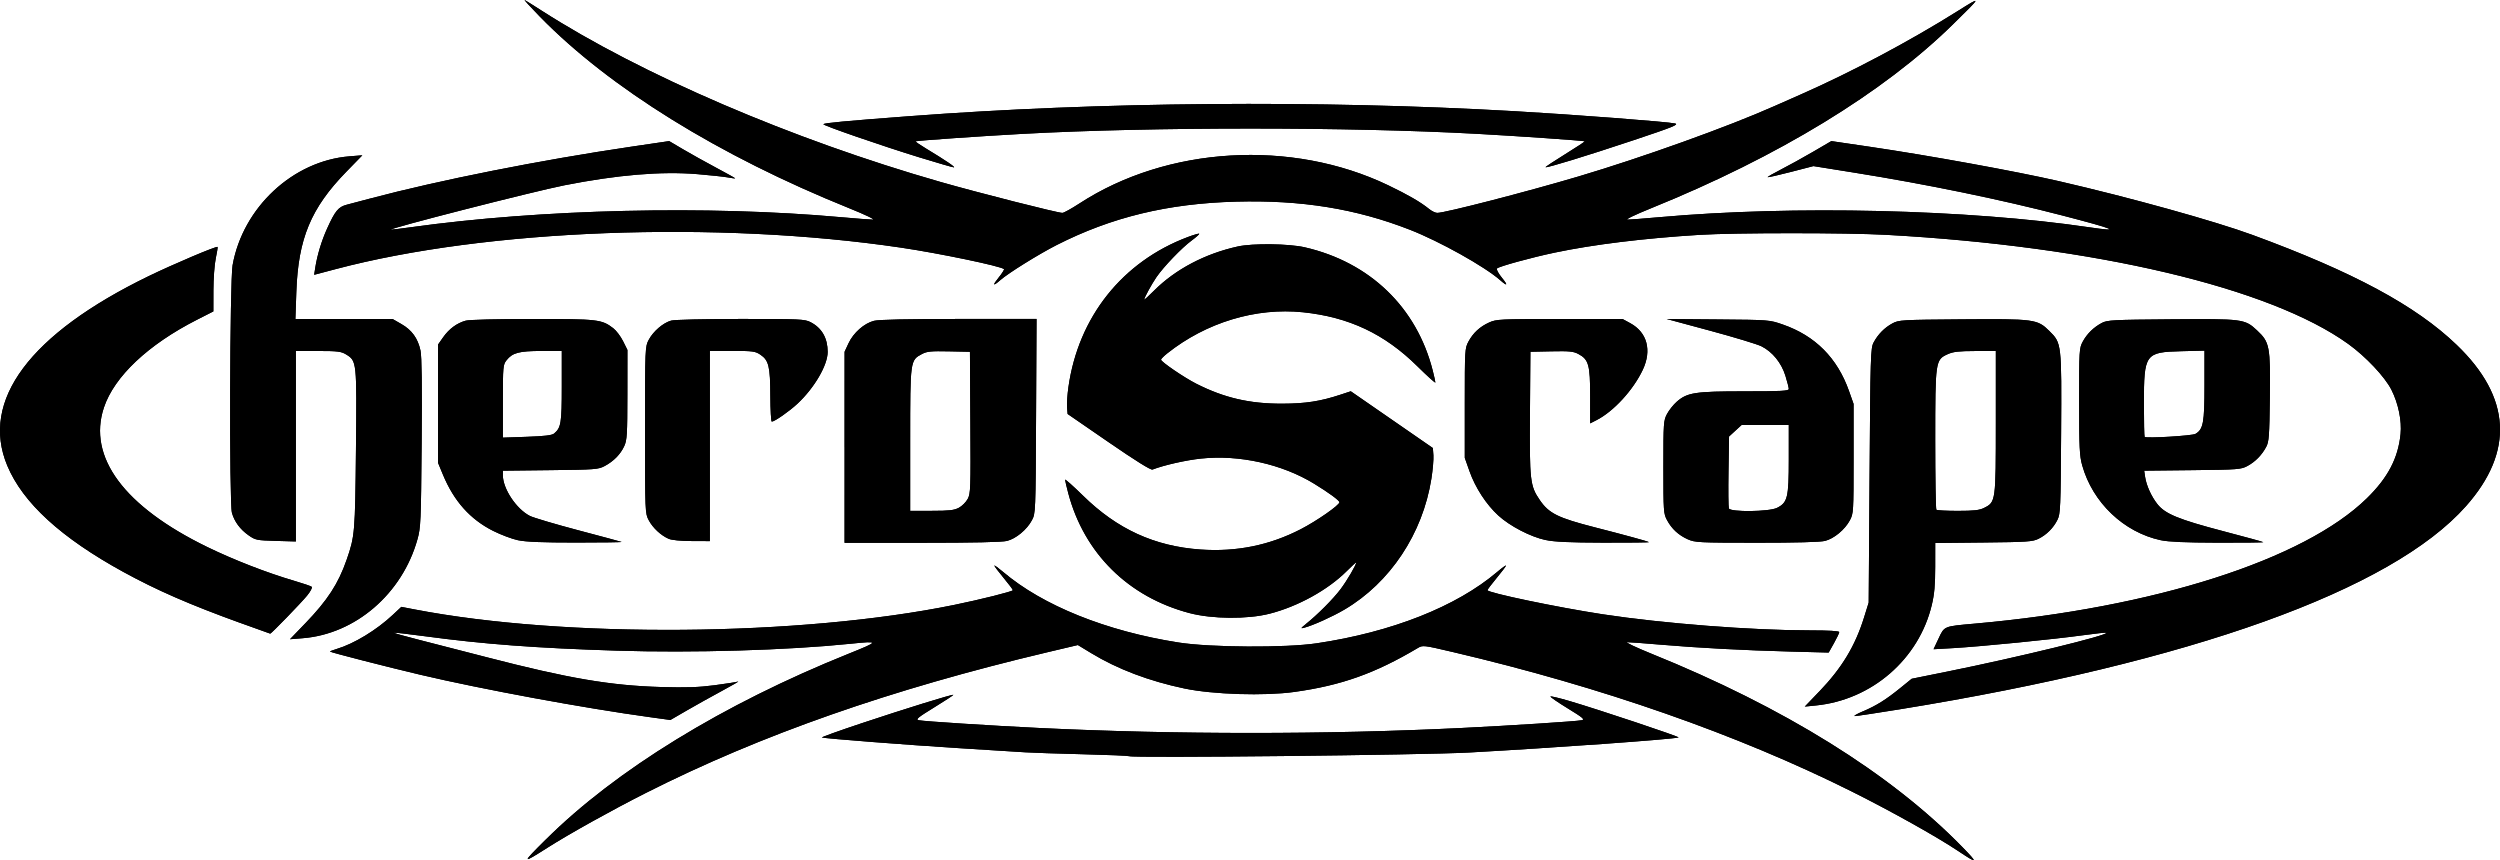 <?xml version="1.0" encoding="UTF-8" standalone="no"?>
<!-- Created with Inkscape (http://www.inkscape.org/) -->

<svg
   width="5.237in"
   height="1.802in"
   viewBox="0 0 133.01 45.76"
   version="1.1"
   id="svg5"
   xmlns:xlink="http://www.w3.org/1999/xlink"
   xmlns="http://www.w3.org/2000/svg"
   xmlns:svg="http://www.w3.org/2000/svg">
  <defs
     id="defs2" />
  <g
     id="layer1"
     transform="translate(-42.983,-21.045)">
    <path
       style="fill:#000000;stroke-width:0.09"
       d="m 72.022,65.71 c 3.721,-3.698 9.434,-7.204 16.108,-9.886 1.652,-0.664 1.657,-0.692 0.101,-0.532 -3.354,0.345 -8.393,0.494 -12.442,0.366 -4.3,-0.136 -7.07,-0.344 -10.209,-0.767 -0.884,-0.119 -1.621,-0.203 -1.637,-0.186 -0.017,0.017 0.545,0.177 1.249,0.356 0.704,0.179 2.367,0.607 3.697,0.951 4.344,1.124 6.574,1.504 9.268,1.582 1.332,0.038 2.005,0.016 2.836,-0.094 0.599,-0.079 1.163,-0.168 1.254,-0.197 0.09,-0.029 -0.283,0.188 -0.829,0.482 -0.546,0.294 -1.393,0.765 -1.881,1.048 l -0.887,0.514 -1.075,-0.148 c -3.533,-0.485 -8.953,-1.486 -12.223,-2.257 -1.725,-0.406 -4.764,-1.186 -4.812,-1.234 -0.014,-0.014 0.147,-0.076 0.356,-0.139 0.925,-0.277 2.117,-1.001 2.985,-1.814 l 0.455,-0.426 0.709,0.137 c 7.987,1.538 20.507,1.434 28.693,-0.238 1.414,-0.289 3.134,-0.72 3.134,-0.786 0,-0.034 -0.222,-0.329 -0.493,-0.655 -0.271,-0.326 -0.493,-0.62 -0.493,-0.653 0,-0.033 0.212,0.12 0.47,0.339 2.108,1.79 5.494,3.152 9.335,3.753 1.699,0.266 5.683,0.289 7.343,0.042 3.993,-0.593 7.436,-1.954 9.604,-3.795 0.259,-0.22 0.47,-0.372 0.47,-0.339 0,0.033 -0.222,0.327 -0.493,0.653 -0.271,0.326 -0.493,0.621 -0.493,0.655 0,0.136 3.736,0.917 6.134,1.282 3.217,0.49 7.94,0.856 11.037,0.856 0.986,0 1.545,0.033 1.545,0.091 0,0.05 -0.127,0.315 -0.281,0.59 l -0.281,0.499 -2.024,-0.053 c -2.469,-0.065 -4.924,-0.195 -6.946,-0.369 -0.835,-0.072 -1.621,-0.13 -1.746,-0.129 -0.125,0 0.457,0.277 1.294,0.616 7.044,2.846 12.714,6.371 16.522,10.27 0.872,0.893 0.839,0.925 -0.224,0.214 -1.127,-0.753 -3.563,-2.115 -5.642,-3.154 -6.069,-3.032 -13.317,-5.567 -21.218,-7.42 -1.591,-0.373 -1.609,-0.375 -1.881,-0.214 -2.274,1.35 -4.058,1.985 -6.559,2.334 -1.588,0.222 -4.33,0.137 -5.849,-0.182 -1.886,-0.396 -3.565,-1.032 -4.963,-1.882 l -0.71,-0.431 -1.619,0.383 c -8.342,1.974 -15.255,4.397 -21.364,7.486 -1.83,0.925 -4.067,2.171 -5.245,2.92 -1.374,0.874 -1.378,0.849 -0.083,-0.438 z m 31.029,-4.437 c -0.025,-0.023 -1.133,-0.07 -2.463,-0.103 -1.33,-0.033 -2.7,-0.079 -3.045,-0.102 -0.345,-0.022 -1.937,-0.122 -3.537,-0.222 -2.71,-0.169 -7.101,-0.51 -7.293,-0.567 -0.047,-0.014 0.9,-0.353 2.104,-0.755 2.314,-0.771 4.847,-1.556 4.889,-1.514 0.014,0.014 -0.443,0.313 -1.016,0.665 -0.883,0.543 -1.008,0.647 -0.825,0.686 0.265,0.057 3.856,0.288 6.394,0.411 7.318,0.354 15.209,0.355 22.477,0.001 2.567,-0.125 6.132,-0.354 6.396,-0.412 0.186,-0.04 0.079,-0.131 -0.743,-0.634 -0.528,-0.323 -0.94,-0.607 -0.916,-0.631 0.024,-0.024 0.479,0.085 1.012,0.242 1.553,0.457 5.901,1.91 5.804,1.939 -0.329,0.098 -6.586,0.548 -11.148,0.801 -2.435,0.135 -17.976,0.302 -18.089,0.194 z m 39.043,-2.381 c 0.731,-0.313 1.225,-0.622 1.994,-1.246 l 0.606,-0.492 1.902,-0.384 c 3.746,-0.756 8.587,-1.937 8.461,-2.064 -0.02,-0.02 -0.597,0.042 -1.283,0.137 -1.519,0.211 -5.428,0.598 -6.866,0.68 l -1.053,0.06 0.268,-0.569 c 0.314,-0.667 0.265,-0.646 1.927,-0.794 9.535,-0.844 17.509,-3.392 20.858,-6.666 1.12,-1.095 1.664,-2.132 1.794,-3.42 0.071,-0.707 -0.118,-1.627 -0.485,-2.354 -0.348,-0.689 -1.367,-1.77 -2.303,-2.443 -4.171,-2.997 -13.454,-5.189 -24.565,-5.801 -2.127,-0.117 -8.028,-0.117 -9.94,0 -2.949,0.181 -5.637,0.51 -7.709,0.945 -1.226,0.257 -2.96,0.733 -3.071,0.843 -0.045,0.044 0.071,0.261 0.269,0.504 0.331,0.407 0.286,0.459 -0.101,0.118 -0.823,-0.726 -3.219,-2.064 -4.803,-2.682 -2.87,-1.12 -5.768,-1.589 -9.244,-1.495 -3.629,0.097 -6.62,0.821 -9.549,2.309 -0.952,0.484 -2.579,1.497 -3,1.868 -0.386,0.341 -0.431,0.289 -0.102,-0.116 0.19,-0.234 0.325,-0.446 0.3,-0.471 -0.157,-0.157 -3.428,-0.839 -5.482,-1.143 -9.798,-1.449 -22.05,-0.984 -30.072,1.142 l -1.148,0.304 0.058,-0.371 c 0.105,-0.676 0.336,-1.437 0.634,-2.095 0.425,-0.938 0.598,-1.147 1.043,-1.263 0.21,-0.055 0.765,-0.202 1.233,-0.326 3.692,-0.981 9.049,-2.045 13.893,-2.76 l 2.028,-0.299 0.742,0.438 c 0.408,0.241 1.198,0.681 1.756,0.978 0.557,0.297 1.014,0.551 1.014,0.565 0,0.014 -0.171,-0.007 -0.381,-0.047 -0.209,-0.04 -0.948,-0.119 -1.642,-0.177 -1.912,-0.158 -4.245,0.038 -7.066,0.594 -1.63,0.321 -9.523,2.342 -9.217,2.359 0.053,0.003 0.516,-0.053 1.03,-0.125 6.924,-0.967 15.807,-1.175 22.897,-0.538 0.801,0.072 1.567,0.131 1.701,0.13 0.144,0 -0.384,-0.254 -1.278,-0.615 -6.91,-2.787 -12.717,-6.384 -16.432,-10.179 -0.517,-0.528 -0.88,-0.927 -0.806,-0.887 0.074,0.04 0.477,0.293 0.895,0.562 5.315,3.411 13.331,6.855 21.209,9.111 2.026,0.58 6.24,1.651 6.497,1.651 0.076,0 0.481,-0.224 0.9,-0.497 4.678,-3.049 11.291,-3.44 16.437,-0.972 1.053,0.505 1.729,0.897 2.178,1.263 0.139,0.113 0.333,0.206 0.43,0.206 0.414,0 4.754,-1.12 7.511,-1.938 3.405,-1.011 7.97,-2.65 10.432,-3.746 0.148,-0.066 0.793,-0.351 1.433,-0.633 2.669,-1.177 5.753,-2.816 8.283,-4.403 1.333,-0.836 1.334,-0.838 -0.224,0.691 -3.694,3.627 -9.298,7.043 -16.029,9.769 -0.897,0.363 -1.422,0.617 -1.278,0.617 0.135,0 0.9,-0.058 1.701,-0.13 7.087,-0.635 16.397,-0.416 22.852,0.537 1.76,0.26 1.432,0.115 -1.426,-0.627 -3.264,-0.848 -7.196,-1.658 -11.071,-2.279 l -2.171,-0.348 -1.201,0.311 c -0.661,0.171 -1.215,0.297 -1.232,0.279 -0.017,-0.017 0.299,-0.2 0.703,-0.406 0.404,-0.206 1.173,-0.631 1.71,-0.944 l 0.975,-0.57 2.024,0.298 c 3.189,0.47 7.809,1.311 10.084,1.834 3.791,0.873 8.292,2.124 10.298,2.861 5.372,1.974 8.689,3.76 10.866,5.852 2.895,2.781 3.062,5.678 0.493,8.576 -3.965,4.474 -14.615,8.294 -30.146,10.813 -1.221,0.198 -2.289,0.359 -2.373,0.358 -0.084,-0.001 0.11,-0.115 0.43,-0.252 z m -2.324,-1.053 c 1.209,-1.259 1.915,-2.426 2.389,-3.95 l 0.245,-0.787 0.047,-6.761 c 0.044,-6.374 0.057,-6.779 0.214,-7.074 0.234,-0.439 0.578,-0.789 0.997,-1.016 0.346,-0.187 0.473,-0.194 3.702,-0.22 3.849,-0.03 4.016,-0.008 4.646,0.615 0.663,0.656 0.662,0.651 0.633,5.467 -0.024,3.957 -0.037,4.266 -0.196,4.585 -0.216,0.435 -0.575,0.794 -1.01,1.01 -0.308,0.153 -0.602,0.173 -2.917,0.197 l -2.575,0.027 -0.001,1.271 c -0.001,0.967 -0.044,1.452 -0.183,2.03 -0.691,2.882 -3.188,5.045 -6.168,5.343 l -0.589,0.059 0.765,-0.797 z m 8.772,-9.774 c 0.624,-0.312 0.627,-0.329 0.627,-4.567 v -3.783 l -1.097,0.002 c -0.875,0.002 -1.171,0.036 -1.464,0.168 -0.654,0.297 -0.663,0.36 -0.663,4.563 0,2.01 0.027,3.682 0.06,3.714 0.033,0.033 0.547,0.06 1.142,0.06 0.851,0 1.149,-0.034 1.395,-0.157 z m -89.321,6.146 c 1.191,-1.235 1.762,-2.113 2.206,-3.392 0.434,-1.248 0.45,-1.441 0.494,-5.872 0.047,-4.686 0.045,-4.702 -0.528,-5.051 -0.258,-0.157 -0.451,-0.181 -1.483,-0.181 h -1.187 v 5.067 5.067 l -1.067,-0.03 c -1.022,-0.029 -1.084,-0.042 -1.454,-0.302 -0.444,-0.312 -0.751,-0.729 -0.88,-1.195 -0.146,-0.526 -0.114,-12.338 0.036,-13.174 0.55,-3.071 3.212,-5.549 6.22,-5.79 l 0.683,-0.055 -0.862,0.885 c -1.875,1.926 -2.55,3.549 -2.649,6.37 l -0.051,1.455 2.587,0.001 2.587,0.001 0.47,0.27 c 0.554,0.318 0.873,0.761 1.011,1.404 0.069,0.321 0.088,1.856 0.062,4.925 -0.035,4.2 -0.048,4.498 -0.226,5.13 -0.812,2.89 -3.297,5.029 -6.104,5.253 l -0.676,0.054 0.81,-0.84 z m -3.452,-0.027 c -2.694,-0.975 -4.445,-1.739 -6.224,-2.714 -3.317,-1.819 -5.346,-3.676 -6.174,-5.652 -1.451,-3.463 1.193,-7.009 7.517,-10.083 1.295,-0.629 3.617,-1.614 3.671,-1.556 0.014,0.015 -0.029,0.29 -0.097,0.61 -0.068,0.32 -0.124,1.086 -0.125,1.701 l -0.002,1.119 -0.873,0.444 c -2.598,1.321 -4.402,3.023 -4.95,4.67 -0.878,2.639 1.072,5.269 5.51,7.427 1.409,0.685 3.177,1.372 4.613,1.792 0.468,0.137 0.887,0.28 0.932,0.319 0.046,0.04 -0.064,0.248 -0.251,0.476 -0.315,0.384 -1.905,2.024 -1.955,2.017 -0.013,-0.002 -0.729,-0.259 -1.591,-0.571 z m 56.685,0.063 c 0.619,-0.492 1.458,-1.334 1.854,-1.86 0.344,-0.458 0.833,-1.293 0.833,-1.424 0,-0.022 -0.232,0.19 -0.515,0.472 -1,0.996 -2.596,1.876 -4.097,2.258 -1.182,0.301 -3.051,0.286 -4.264,-0.034 -3.252,-0.858 -5.6,-3.181 -6.447,-6.378 -0.091,-0.345 -0.167,-0.667 -0.168,-0.716 -0.001,-0.049 0.432,0.335 0.961,0.854 1.813,1.778 3.8,2.687 6.246,2.859 1.906,0.134 3.671,-0.223 5.328,-1.079 0.86,-0.444 2.06,-1.28 2.06,-1.435 0,-0.097 -0.569,-0.514 -1.354,-0.993 -1.703,-1.04 -3.977,-1.545 -6,-1.333 -0.811,0.085 -1.983,0.35 -2.591,0.586 -0.091,0.035 -0.908,-0.474 -2.328,-1.452 l -2.188,-1.506 -0.029,-0.355 c -0.016,-0.195 0.016,-0.677 0.072,-1.071 0.528,-3.733 2.868,-6.675 6.349,-7.986 0.314,-0.118 0.588,-0.198 0.609,-0.177 0.021,0.021 -0.16,0.183 -0.402,0.361 -0.519,0.381 -1.493,1.395 -1.873,1.949 -0.26,0.38 -0.651,1.096 -0.651,1.194 0,0.027 0.237,-0.189 0.527,-0.479 1.131,-1.131 2.711,-1.964 4.453,-2.347 0.797,-0.175 2.712,-0.152 3.563,0.044 3.465,0.796 5.956,3.196 6.809,6.56 0.077,0.303 0.14,0.587 0.14,0.633 0,0.046 -0.433,-0.345 -0.963,-0.868 -1.74,-1.719 -3.635,-2.613 -6.081,-2.869 -2.499,-0.261 -5.148,0.54 -7.217,2.183 -0.185,0.147 -0.336,0.299 -0.336,0.339 0,0.114 1.238,0.958 1.881,1.283 1.486,0.751 2.837,1.064 4.567,1.059 1.243,-0.004 2.024,-0.124 3.1,-0.479 l 0.548,-0.181 2.184,1.51 2.184,1.51 0.028,0.388 c 0.015,0.213 -0.033,0.775 -0.108,1.247 -0.464,2.923 -2.193,5.527 -4.621,6.957 -0.645,0.38 -1.683,0.848 -2.15,0.969 -0.199,0.052 -0.189,0.03 0.089,-0.191 z M 70.544,49.784 C 70.224,49.716 69.628,49.491 69.22,49.286 67.995,48.668 67.134,47.703 66.55,46.296 l -0.26,-0.627 v -3.149 -3.149 l 0.272,-0.387 c 0.312,-0.444 0.729,-0.751 1.195,-0.881 0.189,-0.053 1.668,-0.09 3.559,-0.09 3.492,-0.001 3.677,0.021 4.294,0.491 0.158,0.121 0.393,0.43 0.521,0.687 l 0.233,0.468 -0.002,2.378 c -0.002,2.114 -0.02,2.418 -0.166,2.736 -0.2,0.437 -0.561,0.805 -1.039,1.061 -0.339,0.182 -0.502,0.194 -2.889,0.221 l -2.53,0.029 v 0.246 c 0,0.715 0.716,1.793 1.436,2.16 0.185,0.094 1.338,0.437 2.562,0.76 1.224,0.324 2.266,0.604 2.315,0.623 0.049,0.019 -1.039,0.034 -2.418,0.034 -1.8,0 -2.672,-0.035 -3.089,-0.124 z m 1.918,-5.676 c 0.371,-0.309 0.41,-0.549 0.41,-2.509 v -1.885 h -1.077 c -1.193,0 -1.548,0.094 -1.863,0.494 -0.186,0.236 -0.194,0.333 -0.194,2.182 v 1.936 l 1.285,-0.045 c 0.928,-0.032 1.328,-0.08 1.439,-0.173 z m 15.455,0.732 0.001,-5.082 0.211,-0.453 c 0.26,-0.558 0.833,-1.063 1.355,-1.195 0.258,-0.065 1.806,-0.099 4.52,-0.099 h 4.127 l -0.025,5.171 c -0.025,5.144 -0.026,5.173 -0.224,5.542 -0.266,0.498 -0.844,0.976 -1.324,1.097 -0.258,0.065 -1.805,0.099 -4.517,0.099 h -4.124 l 0.001,-5.082 z m 6.083,3.217 c 0.168,-0.09 0.379,-0.302 0.47,-0.47 0.153,-0.286 0.163,-0.563 0.141,-4.068 l -0.023,-3.761 -1.119,-0.024 c -0.948,-0.02 -1.167,0.001 -1.433,0.142 -0.627,0.332 -0.627,0.33 -0.627,4.561 v 3.783 h 1.143 c 0.936,0 1.198,-0.03 1.448,-0.164 z m 31.213,1.716 c -0.799,-0.171 -1.896,-0.741 -2.514,-1.305 -0.641,-0.586 -1.224,-1.482 -1.532,-2.355 l -0.252,-0.713 v -2.91 c 0,-2.812 0.006,-2.922 0.193,-3.269 0.253,-0.469 0.608,-0.798 1.105,-1.023 0.382,-0.173 0.577,-0.183 3.749,-0.184 l 3.346,-0.002 0.415,0.226 c 0.897,0.488 1.152,1.442 0.662,2.478 -0.51,1.08 -1.553,2.215 -2.462,2.679 l -0.337,0.172 v -1.457 c 0,-1.657 -0.081,-1.946 -0.627,-2.235 -0.266,-0.141 -0.484,-0.162 -1.433,-0.142 l -1.119,0.024 -0.024,3.264 c -0.026,3.603 0.005,3.873 0.526,4.631 0.489,0.71 0.964,0.944 2.945,1.451 1.568,0.401 2.817,0.743 2.858,0.782 0.021,0.019 -1.067,0.032 -2.418,0.028 -1.82,-0.005 -2.617,-0.042 -3.082,-0.142 z m 7.567,-0.038 c -0.497,-0.225 -0.852,-0.554 -1.105,-1.023 -0.185,-0.342 -0.193,-0.468 -0.193,-2.821 0,-2.363 0.008,-2.477 0.196,-2.829 0.108,-0.202 0.339,-0.492 0.514,-0.645 0.56,-0.491 0.973,-0.555 3.605,-0.555 1.956,0 2.357,-0.021 2.357,-0.125 0,-0.069 -0.08,-0.385 -0.179,-0.703 -0.213,-0.689 -0.691,-1.276 -1.276,-1.569 -0.222,-0.111 -1.446,-0.482 -2.72,-0.826 l -2.317,-0.625 2.731,0.023 c 2.731,0.023 2.731,0.023 3.448,0.272 1.725,0.601 2.896,1.78 3.519,3.541 l 0.241,0.682 v 2.91 c 0,2.834 -0.005,2.92 -0.198,3.281 -0.266,0.498 -0.844,0.976 -1.324,1.097 -0.251,0.063 -1.562,0.098 -3.644,0.097 -3.077,-0.002 -3.273,-0.012 -3.654,-0.184 z m 4.746,-1.672 c 0.564,-0.282 0.627,-0.541 0.627,-2.597 v -1.813 h -1.255 -1.255 l -0.334,0.306 -0.334,0.306 -0.029,1.85 c -0.016,1.018 -0.007,1.907 0.02,1.977 0.078,0.203 2.144,0.178 2.562,-0.03 z m 20.417,1.719 c -1.966,-0.422 -3.622,-2 -4.178,-3.98 -0.142,-0.507 -0.163,-0.947 -0.164,-3.403 -0.001,-2.72 0.006,-2.834 0.192,-3.179 0.226,-0.419 0.577,-0.764 1.016,-0.997 0.287,-0.153 0.598,-0.169 3.672,-0.194 3.836,-0.031 3.934,-0.018 4.585,0.59 0.673,0.629 0.715,0.846 0.682,3.574 -0.025,2.05 -0.047,2.346 -0.195,2.624 -0.234,0.439 -0.578,0.789 -0.997,1.016 -0.339,0.183 -0.495,0.195 -2.926,0.222 l -2.568,0.028 0.049,0.33 c 0.068,0.46 0.332,1.042 0.657,1.453 0.411,0.519 1.135,0.816 3.489,1.433 1.157,0.303 2.121,0.568 2.142,0.587 0.021,0.019 -1.068,0.032 -2.418,0.028 -1.739,-0.005 -2.625,-0.044 -3.037,-0.132 z m 1.846,-5.656 c 0.416,-0.239 0.482,-0.588 0.482,-2.577 v -1.853 l -1.231,0.031 c -1.93,0.049 -1.992,0.137 -1.992,2.793 0,0.951 0.017,1.746 0.037,1.767 0.085,0.086 2.528,-0.059 2.705,-0.161 z m -81.232,5.581 c -0.413,-0.181 -0.838,-0.576 -1.056,-0.984 -0.196,-0.367 -0.198,-0.403 -0.198,-4.802 0,-4.408 0.001,-4.435 0.199,-4.805 0.241,-0.452 0.765,-0.899 1.189,-1.017 0.178,-0.049 1.778,-0.087 3.697,-0.088 3.145,-0.001 3.408,0.011 3.716,0.169 0.601,0.306 0.914,0.85 0.914,1.585 0,0.702 -0.703,1.909 -1.602,2.75 -0.433,0.405 -1.224,0.958 -1.371,0.958 -0.04,0 -0.074,-0.615 -0.077,-1.366 -0.006,-1.565 -0.085,-1.896 -0.523,-2.191 -0.279,-0.188 -0.403,-0.205 -1.5,-0.205 h -1.196 v 5.06 5.06 l -0.963,-0.004 c -0.59,-0.002 -1.067,-0.049 -1.231,-0.121 z M 91.946,29.429 c -2.083,-0.641 -5.215,-1.724 -5.157,-1.782 0.064,-0.064 1.16,-0.166 4.53,-0.421 10.171,-0.77 21.799,-0.867 32.238,-0.27 3.099,0.177 8.212,0.568 8.544,0.654 0.221,0.057 -0.115,0.192 -2.194,0.886 -2.508,0.837 -4.643,1.493 -4.694,1.441 -0.015,-0.016 0.453,-0.326 1.041,-0.69 0.588,-0.364 1.058,-0.673 1.044,-0.687 -0.034,-0.034 -3.6,-0.282 -5.712,-0.397 -6.901,-0.377 -17.245,-0.377 -24.178,-0.001 -2.196,0.119 -5.676,0.362 -5.713,0.399 -0.016,0.016 0.225,0.183 0.536,0.37 1.066,0.644 1.622,1.021 1.497,1.014 -0.069,-0.004 -0.871,-0.237 -1.782,-0.517 z"
       id="path59354" />
    <use
       x="0"
       y="0"
       xlink:href="#path59354"
       id="use1" />
  </g>
</svg>

